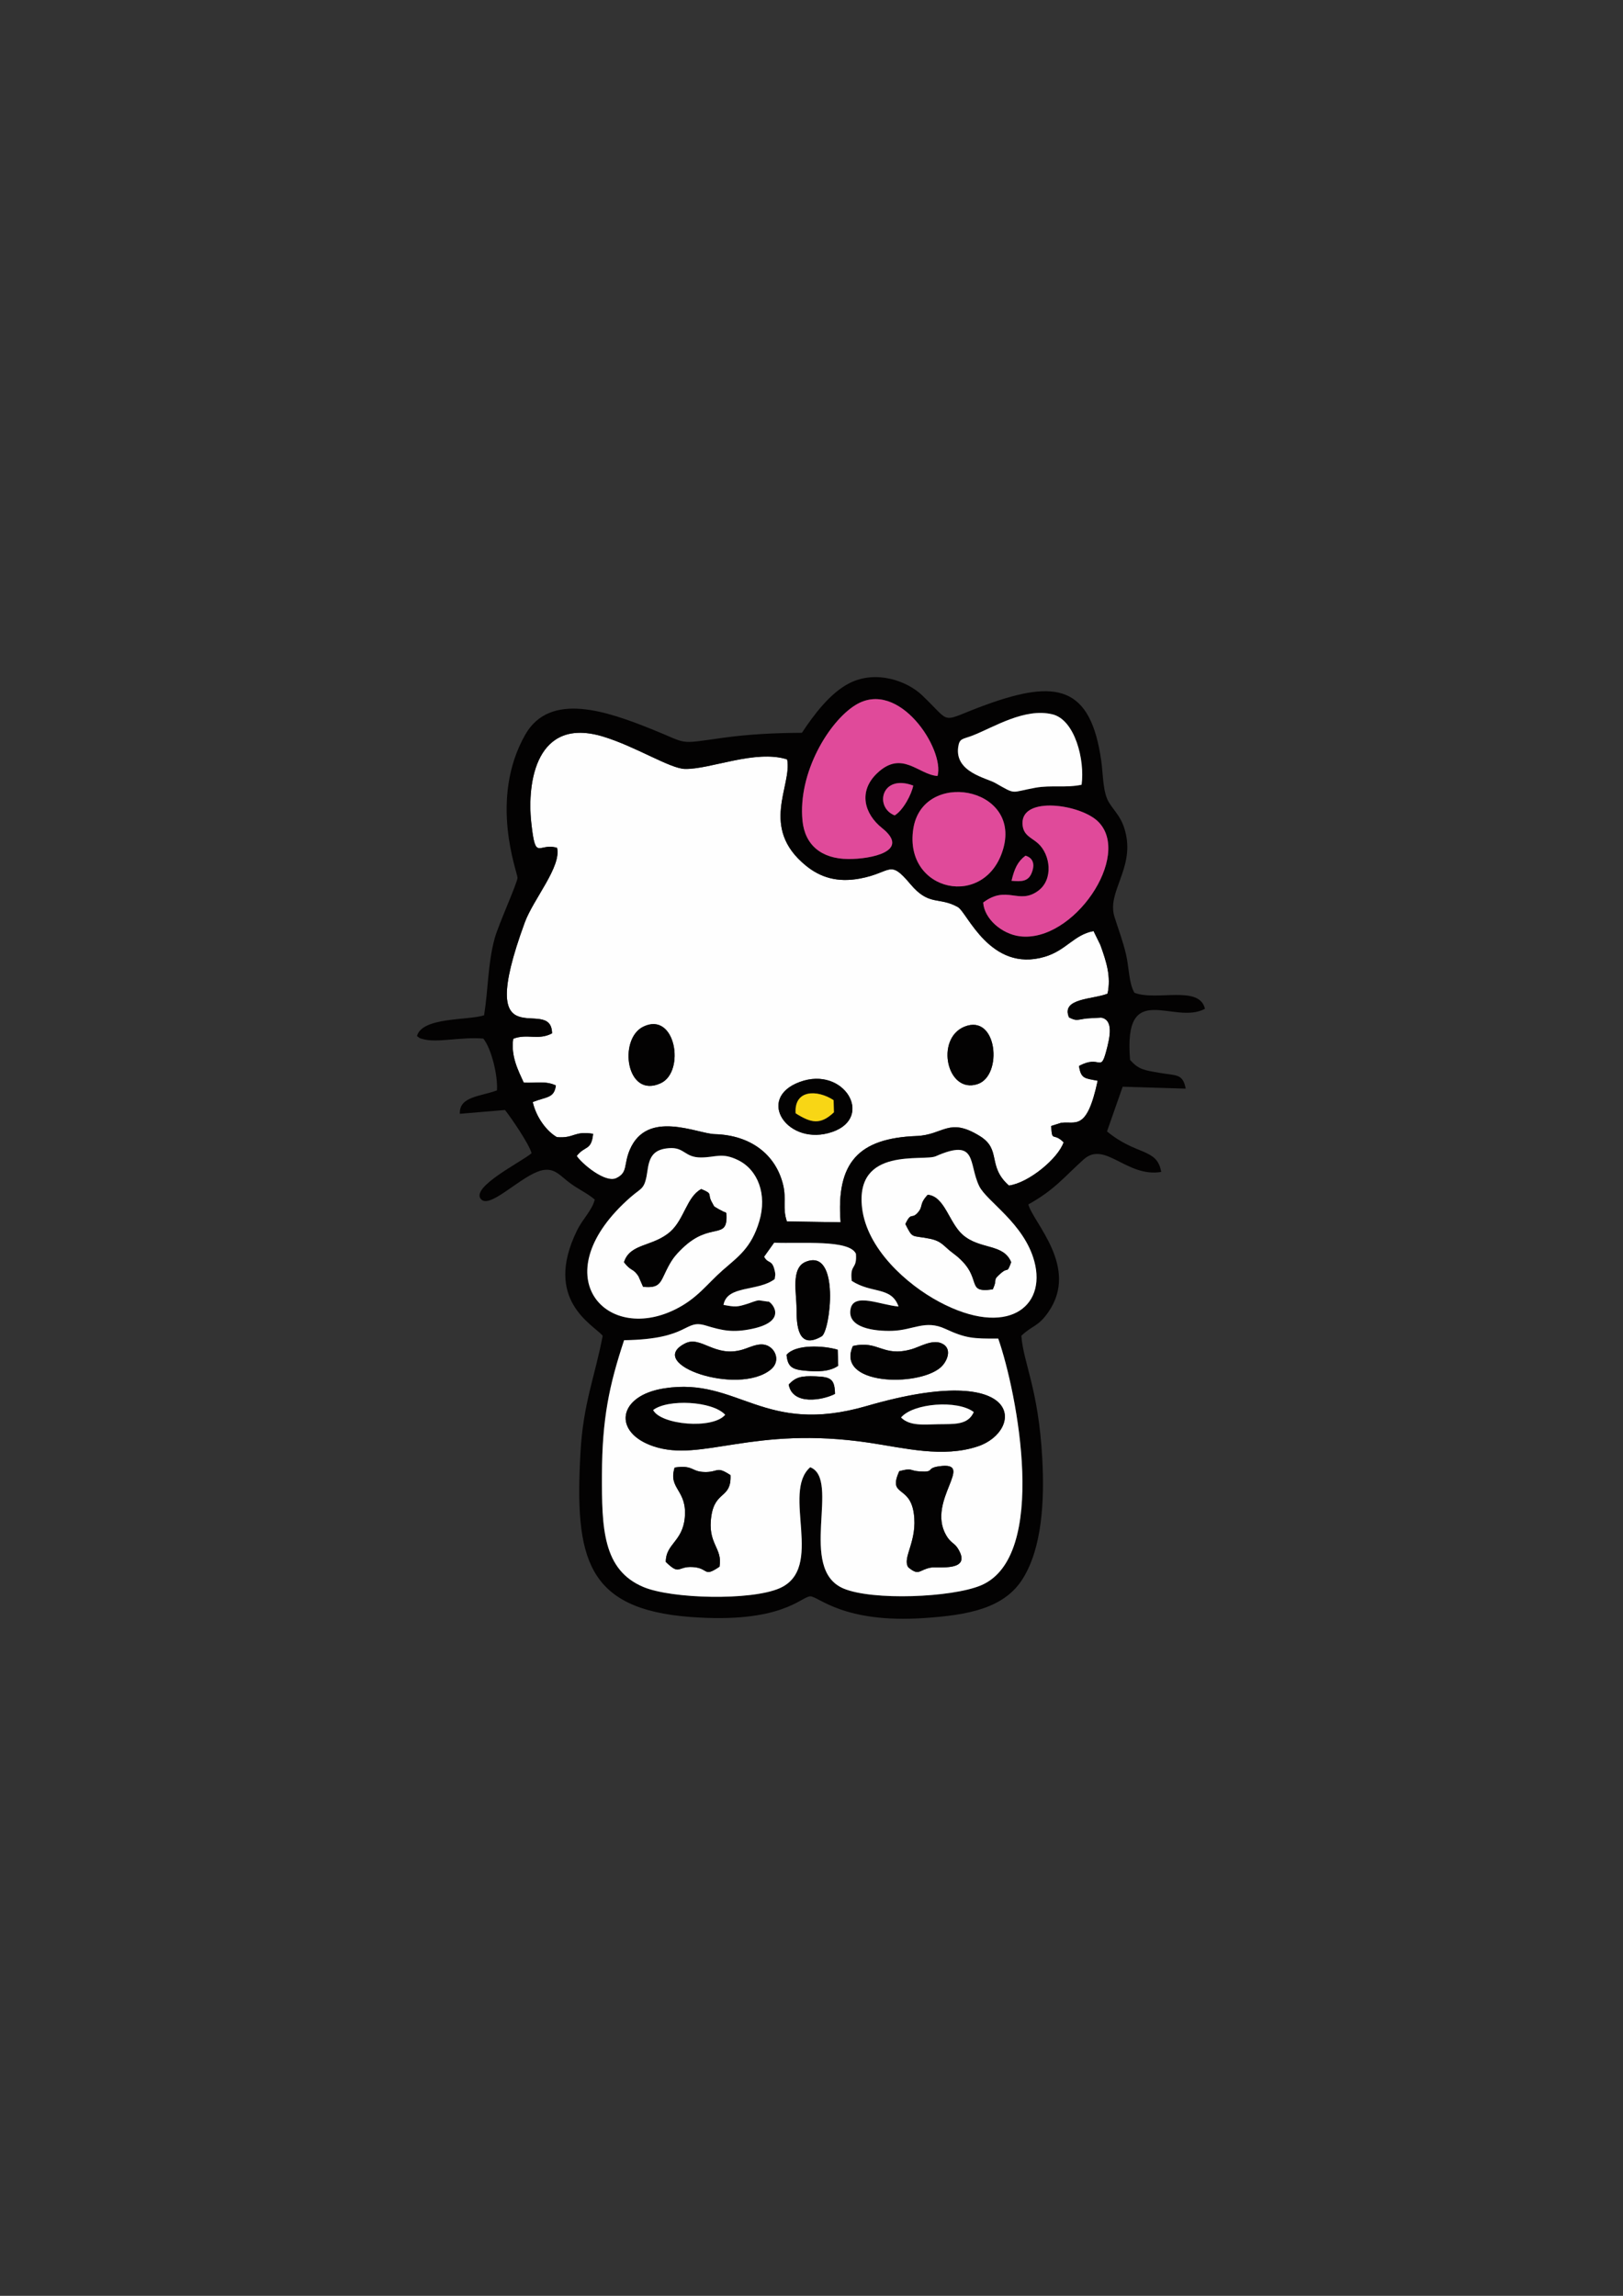 <?xml version="1.0" encoding="UTF-8"?>
<!DOCTYPE svg PUBLIC "-//W3C//DTD SVG 1.1//EN" "http://www.w3.org/Graphics/SVG/1.1/DTD/svg11.dtd">
<!-- Creator: CorelDRAW -->
<svg xmlns="http://www.w3.org/2000/svg" xml:space="preserve" width="210mm" height="297mm" version="1.1" style="shape-rendering:geometricPrecision; text-rendering:geometricPrecision; image-rendering:optimizeQuality; fill-rule:evenodd; clip-rule:evenodd"
viewBox="0 0 21000 29700"
 xmlns:xlink="http://www.w3.org/1999/xlink"
 xmlns:xodm="http://www.corel.com/coreldraw/odm/2003">
 <rect x="0" y="0" width="21000" height="29700" fill="#333333" stroke="none"/>
 <defs>
  <style type="text/css">
   <![CDATA[
    .fil1 {fill:#030202}
    .fil2 {fill:#E04A9A}
    .fil3 {fill:#F8D615}
    .fil0 {fill:#FEFEFE}
   ]]>
  </style>
 </defs>
 <g id="Layer_x0020_1">
  <g id="_2647386053472">
   <path class="fil0" d="M10349.69 13996.18c572.58,-209.6 962.23,456.98 422.8,645.84 -575.33,201.43 -1006.81,-432.06 -422.8,-645.84zm-2026.62 -714.26c418.58,-204.53 545.77,581.03 228.07,730.22 -448.58,210.64 -555.66,-570.15 -228.07,-730.22zm4157.59 -0.84c424.2,-169.9 498.57,632.86 169.15,743.08 -398.37,133.29 -552.98,-589.34 -169.15,-743.08zm1668.74 -1236.32c-256.1,48.56 -352.05,250.68 -634.77,333.6 -700.46,205.42 -1001.13,-575.23 -1118.99,-642.46 -246.38,-140.55 -371.35,-6.85 -616.14,-298.61 -276.17,-329.15 -237.69,-149.54 -652.15,-72.01 -295.26,55.23 -513.71,-16.13 -697.18,-164.65 -608.62,-492.69 -177.76,-1037.86 -245.45,-1376.32 -409.66,-131.64 -995.58,130.53 -1322.63,123.1 -192.74,-4.37 -638.84,-291.64 -1060.04,-419.01 -858.68,-259.67 -985.69,581.06 -927.93,1113.85 55.94,516 89.06,253.66 333.47,325.52 58.77,244.1 -306.83,663.86 -417.59,966.01 -677.85,1849.08 345.09,914.94 353.29,1433.87 -177.68,95.79 -323.3,-0.39 -502.54,70.5 -33.18,225.34 64.5,410.57 136.05,567.42 168.64,7.67 285.42,-25.3 415.46,36.5 -21.45,167.13 -118.51,143 -299.12,214.51 44.79,198.22 179.63,377.55 312.18,454.03 230.67,18.24 216.83,-83.48 469.15,-42.98 -23.38,222.5 -103.61,148.04 -212.26,286.21 55.55,91.03 370,360.57 514.36,286.4 150.79,-73.41 90.26,-172.63 171.92,-364.79 224.76,-528.96 870.96,-209.69 1100.77,-203.35 463.17,12.78 790.14,263.48 884.36,659.44 43.61,183.27 -11.37,299.46 48.2,469.39l694.66 11.1c-60.1,-775.64 234.51,-1086.5 980.73,-1115.83 355.14,-13.97 417.13,-248.93 821.67,1.08 283.97,175.51 89.66,386.02 375.47,639.51 257.62,-34.6 636.87,-350.78 707.75,-559.19 -135.81,-136.19 -149.75,8.99 -160.79,-211.49l126.83 -40.2c184.76,-28.6 332.03,122.52 474.58,-544.92 -169.2,-32.09 -215.29,-24.59 -241.88,-190.35 275.35,-151.74 276.02,90.59 351.11,-186.93 51,-188.5 98.35,-410.32 -64.61,-439.38l-185.34 10.84c-128.75,16.42 -130.24,36.89 -229.84,-13.11 -109.56,-252.67 315.56,-231.9 498.46,-307.71 47.46,-221.7 -15,-413.2 -93.04,-629.8l-88.18 -179.79z"/>
   <path class="fil1" d="M9887.99 16258.04l129.52 -181.56c358.12,14.39 971.97,-43.62 1057.22,143.01 16.15,216.26 -80.22,119.41 -54.33,350.82 262.26,169.48 510.71,68.05 605.65,331.22 -228.75,-17.39 -576.67,-184.49 -620.28,30.11 -50.8,249.94 316.61,291.41 535.93,284.99 277.3,-8.11 427.6,-146.93 688.94,-26.11 267.31,123.59 358.2,128.16 685.41,126.42 245.39,700.52 658.19,2824.58 -225.44,3193.26 -376.73,157.18 -1401.08,198.13 -1776.2,39.86 -599.26,-252.85 -32.75,-1412.72 -430.92,-1569.07 -375.91,327.58 196.06,1308.14 -398.34,1566.4 -369.64,160.61 -1391.84,137.73 -1759.78,-16.89 -526.6,-221.31 -539.11,-761.95 -536.84,-1452.57 2.37,-722.65 92.59,-1153.72 286.63,-1740.1 860.2,-12.42 772.51,-276.83 1057.56,-189.82 217.14,66.28 348.62,94.19 593.1,43.84 514.4,-105.92 225.28,-380.64 209.95,-353.25l-115.54 -16.81c-42.62,3.58 -99.02,29.08 -136.63,41.07 -151.49,48.29 -165.58,46.2 -322.19,18.18 46.64,-259.52 444.21,-168.4 662.21,-333.86 8.04,-60.71 12.77,-53.08 0.33,-108.89 -33.72,-151.24 -84.7,-83.87 -135.96,-180.25zm-63.95 -458.23c-102.79,344.35 -273.08,456.94 -472.19,631.59 -206,180.69 -328.02,366.62 -617.46,509.25 -911.23,449.03 -1713.95,-456.94 -573.56,-1454.76 147.26,-128.85 182.23,-91.73 218.7,-352.42 24.55,-175.49 83.76,-265.48 276.53,-280.19 201.67,-15.39 199.52,120.84 413.26,120.42 194.98,-0.38 269.31,-68.5 479.38,33.8 256.84,125.08 379.83,442.26 275.34,792.31zm1330.13 -176.24c-91.1,-794.43 795.29,-595.79 953.22,-665.43 544.13,-239.92 419.69,89.65 561.87,384.94 95.76,198.88 581.99,482.1 714.16,975.16 159.55,595.16 -357.6,988.16 -1229.18,523.96 -424.09,-225.87 -939.26,-688.42 -1000.07,-1218.63zm1933.98 -4229.17c37.45,-156.49 78.48,-248.1 180.02,-324.76 1.1,0.71 159.09,30.95 79.94,224.9 -44.52,109.12 -131.51,112.16 -259.96,99.86zm-104.81 -423.65c-221.79,802.05 -1290.94,570.99 -1166.48,-246.63 117.38,-771.1 1387.33,-552.06 1166.48,246.63zm-261.86 704.97c307.35,-231.88 460.32,34.56 712.63,-152.66 198.73,-147.47 157.08,-466.67 -1.07,-610.84 -86.37,-78.74 -199.35,-103.57 -203.14,-259.94 -8.65,-357.62 752.58,-248.03 979.06,-23.28 444.51,441.11 -321.91,1569.69 -1013.19,1483.3 -232.59,-29.06 -460.49,-225.18 -474.29,-436.58zm-1145.27 -1127.24c-266.24,-104.58 -173.31,-541.57 240.18,-385.77 -21.97,114.76 -129.71,319.27 -240.18,385.77zm2573.19 1496.28l88.18 179.79c78.04,216.6 140.5,408.1 93.04,629.8 -182.9,75.81 -608.02,55.04 -498.46,307.71 99.6,50 101.09,29.53 229.84,13.11l185.34 -10.84c162.96,29.06 115.61,250.88 64.61,439.38 -75.09,277.52 -75.76,35.19 -351.11,186.93 26.59,165.76 72.68,158.26 241.88,190.35 -142.55,667.44 -289.82,516.32 -474.58,544.92l-126.83 40.2c11.04,220.48 24.98,75.3 160.79,211.49 -70.88,208.41 -450.13,524.59 -707.75,559.19 -285.81,-253.49 -91.5,-464 -375.47,-639.51 -404.54,-250.01 -466.53,-15.05 -821.67,-1.08 -746.22,29.33 -1040.83,340.19 -980.73,1115.83l-694.66 -11.1c-59.57,-169.93 -4.59,-286.12 -48.2,-469.39 -94.22,-395.96 -421.19,-646.66 -884.36,-659.44 -229.81,-6.34 -876.01,-325.61 -1100.77,203.35 -81.66,192.16 -21.13,291.38 -171.92,364.79 -144.36,74.17 -458.81,-195.37 -514.36,-286.4 108.65,-138.17 188.88,-63.71 212.26,-286.21 -252.32,-40.5 -238.48,61.22 -469.15,42.98 -132.55,-76.48 -267.39,-255.81 -312.18,-454.03 180.61,-71.51 277.67,-47.38 299.12,-214.51 -130.04,-61.8 -246.82,-28.83 -415.46,-36.5 -71.55,-156.85 -169.23,-342.08 -136.05,-567.42 179.24,-70.89 324.86,25.29 502.54,-70.5 -8.2,-518.93 -1031.14,415.21 -353.29,-1433.87 110.76,-302.15 476.36,-721.91 417.59,-966.01 -244.41,-71.86 -277.53,190.48 -333.47,-325.52 -57.76,-532.79 69.25,-1373.52 927.93,-1113.85 421.2,127.37 867.3,414.64 1060.04,419.01 327.05,7.43 912.97,-254.74 1322.63,-123.1 67.69,338.46 -363.17,883.63 245.45,1376.32 183.47,148.52 401.92,219.88 697.18,164.65 414.46,-77.53 375.98,-257.14 652.15,72.01 244.79,291.76 369.76,158.06 616.14,298.61 117.86,67.23 418.53,847.88 1118.99,642.46 282.72,-82.92 378.67,-285.04 634.77,-333.6zm-2018.74 -2006.05c-249.27,-16.91 -460.25,-342.49 -782.6,-34.74 -246.41,235.24 -163.95,526.01 64.76,708.18 377.72,300.84 -146.32,402.68 -436.92,400.63 -348.89,-2.46 -561.77,-181.78 -592.45,-496.53 -60.51,-620.74 342.92,-1282.09 683.2,-1494.02 564.98,-351.88 1160.76,578.54 1064.01,916.48zm1864.04 113.19c-202.14,43.36 -393.16,1.67 -598.82,38.94 -330.81,59.94 -239.51,95.51 -520.22,-62.71 -115.22,-64.95 -521,-139.07 -477.77,-461.1 16.26,-121.15 58.46,-101.11 189.85,-152.95 275.36,-108.64 670.81,-360.17 1029.94,-273.1 289.49,70.18 421.36,587.29 377.02,910.92zm-3618.82 -672.09c-353.91,1.55 -691.94,18.93 -1026.25,65.45 -598.16,83.24 -428.85,82.94 -922.15,-114.21 -561.8,-224.52 -1310.33,-492.72 -1631.8,73.86 -475.64,838.29 -97.85,1784.91 -99.56,1851.32 -1.66,64.43 -248.98,612.38 -294.93,780.58 -90.63,331.76 -82.78,656.14 -137.61,997.43 -204.15,68.18 -800.7,19.37 -868.56,268.66 42.96,30.7 18.45,23.3 87.09,41.84 176.67,47.73 488.35,-33.59 771.48,-8.91 105.87,132.24 189.31,478.78 176.48,669.77 -207.36,79.45 -492.8,76.65 -479.83,303.25l583.88 -49.35c76.78,96.94 311.04,437.15 343.94,559.09 -126.41,110.58 -796.99,440 -653.5,595.93 110.45,120.02 466.86,-252.47 729.19,-356.04 190.09,-75.05 271.46,26.83 386.34,119.43 123.81,99.8 243.51,146.28 355.53,239.91 -32.88,137.71 -155.54,248.89 -229.99,400.9 -441.5,901.52 210.63,1215.96 332.6,1361.53 -103.69,542.3 -251.77,869.89 -287.48,1511.08 -75.77,1360.6 73.35,2024.13 1420.47,2126.61 1187.53,90.34 1434.82,-264.68 1552.71,-266.69 106.11,-1.8 423.12,351.96 1473.37,280.97 573.36,-38.75 1037.79,-124.79 1278.46,-512.47 246.99,-397.88 280.27,-1002.07 249.92,-1553.95 -49.88,-907.25 -244.73,-1231.46 -270.32,-1585.55 143,-136.7 215.39,-114.32 347.86,-304.39 404.71,-580.65 -193.97,-1155.93 -257.52,-1394.6 343.3,-191.28 460.19,-352.98 714.81,-581.51 277.1,-248.7 555.76,235.85 1004.31,161.03 -53.01,-312.51 -319.48,-208.28 -701.29,-524.18l202.58 -578.27 815.81 24.93c-38.31,-196.28 -119.27,-166.53 -334.04,-203.58 -202.47,-34.93 -274.63,-41.81 -385.98,-168.23 -88.96,-1059.26 563.48,-442.2 968.81,-661.03 -70.15,-311.2 -628.44,-96.42 -912.57,-207.43 -73.73,-128.33 -69.23,-329.29 -108.11,-494.68 -42.47,-180.61 -95.63,-314.12 -149.97,-487.56 -99.16,-316.57 244.91,-612.46 148.99,-1063.76 -46.66,-219.53 -136.2,-282.11 -218.91,-413.95 -81.82,-130.43 -75.75,-359.96 -100.4,-536.21 -136.73,-977.71 -580.48,-1060.33 -1490.77,-729.94 -620.91,225.36 -421.55,264.82 -827.51,-121.91 -197.51,-188.15 -596.01,-329.81 -938.02,-158.49 -253.64,127.05 -467.38,416.59 -617.56,643.32z"/>
   <path class="fil0" d="M11902.48 19035.52c200.46,12.15 70.15,-40.54 246.17,-66.25 488.03,-71.28 -163.24,440.13 92.37,889.64 58.18,102.3 106.24,99.87 150.67,169.95 197.63,311.74 -256.12,233.64 -349.28,250.84 -155.38,28.69 -147,114.49 -290.42,-4.24 -83.17,-126.03 125.14,-336.75 70.98,-702.01 -54.54,-367.83 -336.77,-206.6 -187.87,-541.27 177.6,-47.22 128.7,-5.06 267.38,3.34zm-2592.76 1232.13c-212.46,144.79 -135.95,18.46 -343.73,4.83 -205.98,-13.51 -164.56,115.3 -351.45,-66.59 -1.13,-234.48 215.91,-260.33 245.61,-569.69 35.23,-366.97 -219.54,-370.52 -130.94,-651.38 243.56,-35.21 210.03,51.6 380.41,57.66 192.73,6.86 151.55,-84.56 342.49,40.98 12.83,305.47 -196.26,198.25 -246.91,522.14 -57.96,370.63 149.01,415.08 104.52,662.05zm-712.74 -2307.56c957.39,-147.53 1278.12,617.87 2619,228.31 2057.72,-597.83 2027.85,323.77 1438.28,522.01 -452.95,152.31 -950.93,21.69 -1407.33,-46.28 -1511.18,-225.03 -2165.64,257.17 -2792.64,45.79 -529.28,-178.43 -467.19,-655.85 142.69,-749.83zm1607.95 -48.89c91.46,-96.36 160.27,-113.54 349.9,-106.01 196.07,7.79 245.06,35.71 249.43,227.04 -158.07,81.82 -549.13,153.62 -599.33,-121.03zm633.92 -450.35l6.65 207.14c-113.39,81.34 -280.81,78.03 -431.85,63.85 -165.81,-15.56 -222.42,-51.39 -236.21,-204.85 117.35,-140.77 483.5,-120.29 661.41,-66.14zm952.34 -5.34c106.81,-29.79 262.79,-127.51 383.27,-80.63 159.75,62.16 81.89,243.07 -8.39,318.73 -299.96,251.34 -1357.81,223.89 -1130.35,-280.63 331.67,-78.38 383.25,146.34 755.47,42.53zm-2180.76 3.24c113.85,-34.44 250.96,-117.31 364.93,-22.26 76.13,63.48 106.52,192.4 -3.4,281.85 -422.68,343.96 -1637.85,-70.95 -1106.36,-339.5 206.13,-104.15 382.34,189.55 744.83,79.91zm814.36 -1134.86c449.56,-184.06 319.57,898.24 206.85,963.77 -309.55,179.96 -325.76,-146.48 -325.22,-359.08 0.5,-199.6 -76.75,-524.8 118.37,-604.69zm595.61 246.42c-25.89,-231.41 70.48,-134.56 54.33,-350.82 -85.25,-186.63 -699.1,-128.62 -1057.22,-143.01l-129.52 181.56c51.26,96.38 102.24,29.01 135.96,180.25 12.44,55.81 7.71,48.18 -0.33,108.89 -218,165.46 -615.57,74.34 -662.21,333.86 156.61,28.02 170.7,30.11 322.19,-18.18 37.61,-11.99 94.01,-37.49 136.63,-41.07l115.54 16.81c15.33,-27.39 304.45,247.33 -209.95,353.25 -244.48,50.35 -375.96,22.44 -593.1,-43.84 -285.05,-87.01 -197.36,177.4 -1057.56,189.82 -194.04,586.38 -284.26,1017.45 -286.63,1740.1 -2.27,690.62 10.24,1231.26 536.84,1452.57 367.94,154.62 1390.14,177.5 1759.78,16.89 594.4,-258.26 22.43,-1238.82 398.34,-1566.4 398.17,156.35 -168.34,1316.22 430.92,1569.07 375.12,158.27 1399.47,117.32 1776.2,-39.86 883.63,-368.68 470.83,-2492.74 225.44,-3193.26 -327.21,1.74 -418.1,-2.83 -685.41,-126.42 -261.34,-120.82 -411.64,18 -688.94,26.11 -219.32,6.42 -586.73,-35.05 -535.93,-284.99 43.61,-214.6 391.53,-47.5 620.28,-30.11 -94.94,-263.17 -343.39,-161.74 -605.65,-331.22z"/>
   <path class="fil0" d="M8073.96 16328.54c78.19,-249.39 377.2,-195.88 601.95,-397.47 177.74,-159.44 212.51,-451.65 397.61,-548.51 160.15,65.21 74.57,59.47 137.7,170.22 42.75,74.98 9.72,39.88 90.28,90.91l72.63 37.49c3.88,-7.17 17.11,7.29 24.41,12.88 26.51,369.82 -200.07,94.18 -572.69,457.15 -97.96,95.43 -138.57,148.85 -206.5,287.08 -76.31,155.28 -84.35,230.6 -298.65,208.23l-58.98 -134.87c-69.64,-109.26 -96.74,-60.52 -187.76,-183.11zm1750.08 -528.73c104.49,-350.05 -18.5,-667.23 -275.34,-792.31 -210.07,-102.3 -284.4,-34.18 -479.38,-33.8 -213.74,0.42 -211.59,-135.81 -413.26,-120.42 -192.77,14.71 -251.98,104.7 -276.53,280.19 -36.47,260.69 -71.44,223.57 -218.7,352.42 -1140.39,997.82 -337.67,1903.79 573.56,1454.76 289.44,-142.63 411.46,-328.56 617.46,-509.25 199.11,-174.65 369.4,-287.24 472.19,-631.59z"/>
   <path class="fil0" d="M11714.51 15835.06c78.66,-166.76 78.76,-52.94 163.24,-150.52 71.89,-83.03 11.39,-104.83 125.86,-227.93 219.98,17.75 275.79,363.94 454.64,518.8 224.33,194.23 525.72,108.83 625.15,353.13 -57.47,157.45 -34.73,57.01 -130.56,140.66 -123.84,108.1 -36.22,59.18 -107.66,210.62 -382.81,54.92 -93.26,-158.72 -516.28,-469.47 -119.24,-87.59 -138.39,-153.86 -301.5,-186.31 -240.03,-47.75 -213.36,6.51 -312.89,-188.98zm-560.34 -211.49c60.81,530.21 575.98,992.76 1000.07,1218.63 871.58,464.2 1388.73,71.2 1229.18,-523.96 -132.17,-493.06 -618.4,-776.28 -714.16,-975.16 -142.18,-295.29 -17.74,-624.86 -561.87,-384.94 -157.93,69.64 -1044.32,-129 -953.22,665.43z"/>
   <path class="fil1" d="M11658.74 18337.71c155.78,-185.82 730.82,-231.13 940.77,-70.5 -75.63,170.95 -252.13,153.91 -459.04,157.35 -183.54,3.06 -367.46,26.96 -481.73,-86.85zm-3207.67 -96.64c189.5,-145.41 768.1,-117.48 932.19,61.39 -161.58,191.47 -833.6,130.44 -932.19,-61.39zm145.91 -280.98c-609.88,93.98 -671.97,571.4 -142.69,749.83 627,211.38 1281.46,-270.82 2792.64,-45.79 456.4,67.97 954.38,198.59 1407.33,46.28 589.57,-198.24 619.44,-1119.84 -1438.28,-522.01 -1340.88,389.56 -1661.61,-375.84 -2619,-228.31z"/>
   <path class="fil2" d="M12130.66 10038.71c96.75,-337.94 -499.03,-1268.36 -1064.01,-916.48 -340.28,211.93 -743.71,873.28 -683.2,1494.02 30.68,314.75 243.56,494.07 592.45,496.53 290.6,2.05 814.64,-99.79 436.92,-400.63 -228.71,-182.17 -311.17,-472.94 -64.76,-708.18 322.35,-307.75 533.33,17.83 782.6,34.74z"/>
   <path class="fil2" d="M14208.96 10629c-226.48,-224.75 -987.71,-334.34 -979.06,23.28 3.79,156.37 116.77,181.2 203.14,259.94 158.15,144.17 199.8,463.37 1.07,610.84 -252.31,187.22 -405.28,-79.22 -712.63,152.66 13.8,211.4 241.7,407.52 474.29,436.58 691.28,86.39 1457.7,-1042.19 1013.19,-1483.3z"/>
   <path class="fil0" d="M13994.7 10151.9c44.34,-323.63 -87.53,-840.74 -377.02,-910.92 -359.13,-87.07 -754.58,164.46 -1029.94,273.1 -131.39,51.84 -173.59,31.8 -189.85,152.95 -43.23,322.03 362.55,396.15 477.77,461.1 280.71,158.22 189.41,122.65 520.22,62.71 205.66,-37.27 396.68,4.42 598.82,-38.94z"/>
   <path class="fil2" d="M12983.34 10970.75c220.85,-798.69 -1049.1,-1017.73 -1166.48,-246.63 -124.46,817.62 944.69,1048.68 1166.48,246.63z"/>
   <path class="fil1" d="M11635.1 19032.18c-148.9,334.67 133.33,173.44 187.87,541.27 54.16,365.26 -154.15,575.98 -70.98,702.01 143.42,118.73 135.04,32.93 290.42,4.24 93.16,-17.2 546.91,60.9 349.28,-250.84 -44.43,-70.08 -92.49,-67.65 -150.67,-169.95 -255.61,-449.51 395.66,-960.92 -92.37,-889.64 -176.02,25.71 -45.71,78.4 -246.17,66.25 -138.68,-8.4 -89.78,-50.56 -267.38,-3.34z"/>
   <path class="fil1" d="M8614.54 20205.89c186.89,181.89 145.47,53.08 351.45,66.59 207.78,13.63 131.27,139.96 343.73,-4.83 44.49,-246.97 -162.48,-291.42 -104.52,-662.05 50.65,-323.89 259.74,-216.67 246.91,-522.14 -190.94,-125.54 -149.76,-34.12 -342.49,-40.98 -170.38,-6.06 -136.85,-92.87 -380.41,-57.66 -88.6,280.86 166.17,284.41 130.94,651.38 -29.7,309.36 -246.74,335.21 -245.61,569.69z"/>
   <path class="fil1" d="M8073.96 16328.54c91.02,122.59 118.12,73.85 187.76,183.11l58.98 134.87c214.3,22.37 222.34,-52.95 298.65,-208.23 67.93,-138.23 108.54,-191.65 206.5,-287.08 372.62,-362.97 599.2,-87.33 572.69,-457.15 -7.3,-5.59 -20.53,-20.05 -24.41,-12.88l-72.63 -37.49c-80.56,-51.03 -47.53,-15.93 -90.28,-90.91 -63.13,-110.75 22.45,-105.01 -137.7,-170.22 -185.1,96.86 -219.87,389.07 -397.61,548.51 -224.75,201.59 -523.76,148.08 -601.95,397.47z"/>
   <path class="fil1" d="M12328.9 16210.35c423.02,310.75 133.47,524.39 516.28,469.47 71.44,-151.44 -16.18,-102.52 107.66,-210.62 95.83,-83.65 73.09,16.79 130.56,-140.66 -99.43,-244.3 -400.82,-158.9 -625.15,-353.13 -178.85,-154.86 -234.66,-501.05 -454.64,-518.8 -114.47,123.1 -53.97,144.9 -125.86,227.93 -84.48,97.58 -84.58,-16.24 -163.24,150.52 99.53,195.49 72.86,141.23 312.89,188.98 163.11,32.45 182.26,98.72 301.5,186.31z"/>
   <path class="fil1" d="M8865.6 17378.84c-531.49,268.55 683.68,683.46 1106.36,339.5 109.92,-89.45 79.53,-218.37 3.4,-281.85 -113.97,-95.05 -251.08,-12.18 -364.93,22.26 -362.49,109.64 -538.7,-184.06 -744.83,-79.91z"/>
   <path class="fil1" d="M11035.72 17412.98c-227.46,504.52 830.39,531.97 1130.35,280.63 90.28,-75.66 168.14,-256.57 8.39,-318.73 -120.48,-46.88 -276.46,50.84 -383.27,80.63 -372.22,103.81 -423.8,-120.91 -755.47,-42.53z"/>
   <path class="fil1" d="M10294.8 14402.47c-21.94,-307.43 278.57,-309.32 491.11,-170.2l4.18 157.59c-176.69,166.08 -295.39,138.65 -495.29,12.61zm54.89 -406.29c-584.01,213.78 -152.53,847.27 422.8,645.84 539.43,-188.86 149.78,-855.44 -422.8,-645.84z"/>
   <path class="fil1" d="M10424.79 16323.89c-195.12,79.89 -117.87,405.09 -118.37,604.69 -0.54,212.6 15.67,539.04 325.22,359.08 112.72,-65.53 242.71,-1147.83 -206.85,-963.77z"/>
   <path class="fil1" d="M8323.07 13281.92c-327.59,160.07 -220.51,940.86 228.07,730.22 317.7,-149.19 190.51,-934.75 -228.07,-730.22z"/>
   <path class="fil1" d="M12480.66 13281.08c-383.83,153.74 -229.22,876.37 169.15,743.08 329.42,-110.22 255.05,-912.98 -169.15,-743.08z"/>
   <path class="fil0" d="M11658.74 18337.71c114.27,113.81 298.19,89.91 481.73,86.85 206.91,-3.44 383.41,13.6 459.04,-157.35 -209.95,-160.63 -784.99,-115.32 -940.77,70.5z"/>
   <path class="fil0" d="M8451.07 18241.07c98.59,191.83 770.61,252.86 932.19,61.39 -164.09,-178.87 -742.69,-206.8 -932.19,-61.39z"/>
   <path class="fil1" d="M10177.44 17526.99c13.79,153.46 70.4,189.29 236.21,204.85 151.04,14.18 318.46,17.49 431.85,-63.85l-6.65 -207.14c-177.91,-54.15 -544.06,-74.63 -661.41,66.14z"/>
   <path class="fil1" d="M10204.93 17911.2c50.2,274.65 441.26,202.85 599.33,121.03 -4.37,-191.33 -53.36,-219.25 -249.43,-227.04 -189.63,-7.53 -258.44,9.65 -349.9,106.01z"/>
   <path class="fil3" d="M10294.8 14402.47c199.9,126.04 318.6,153.47 495.29,-12.61l-4.18 -157.59c-212.54,-139.12 -513.05,-137.23 -491.11,170.2z"/>
   <path class="fil2" d="M11576.21 10548.48c110.47,-66.5 218.21,-271.01 240.18,-385.77 -413.49,-155.8 -506.42,281.19 -240.18,385.77z"/>
   <path class="fil2" d="M13088.15 11394.4c128.45,12.3 215.44,9.26 259.96,-99.86 79.15,-193.95 -78.84,-224.19 -79.94,-224.9 -101.54,76.66 -142.57,168.27 -180.02,324.76z"/>
  </g>
 </g>
</svg>
